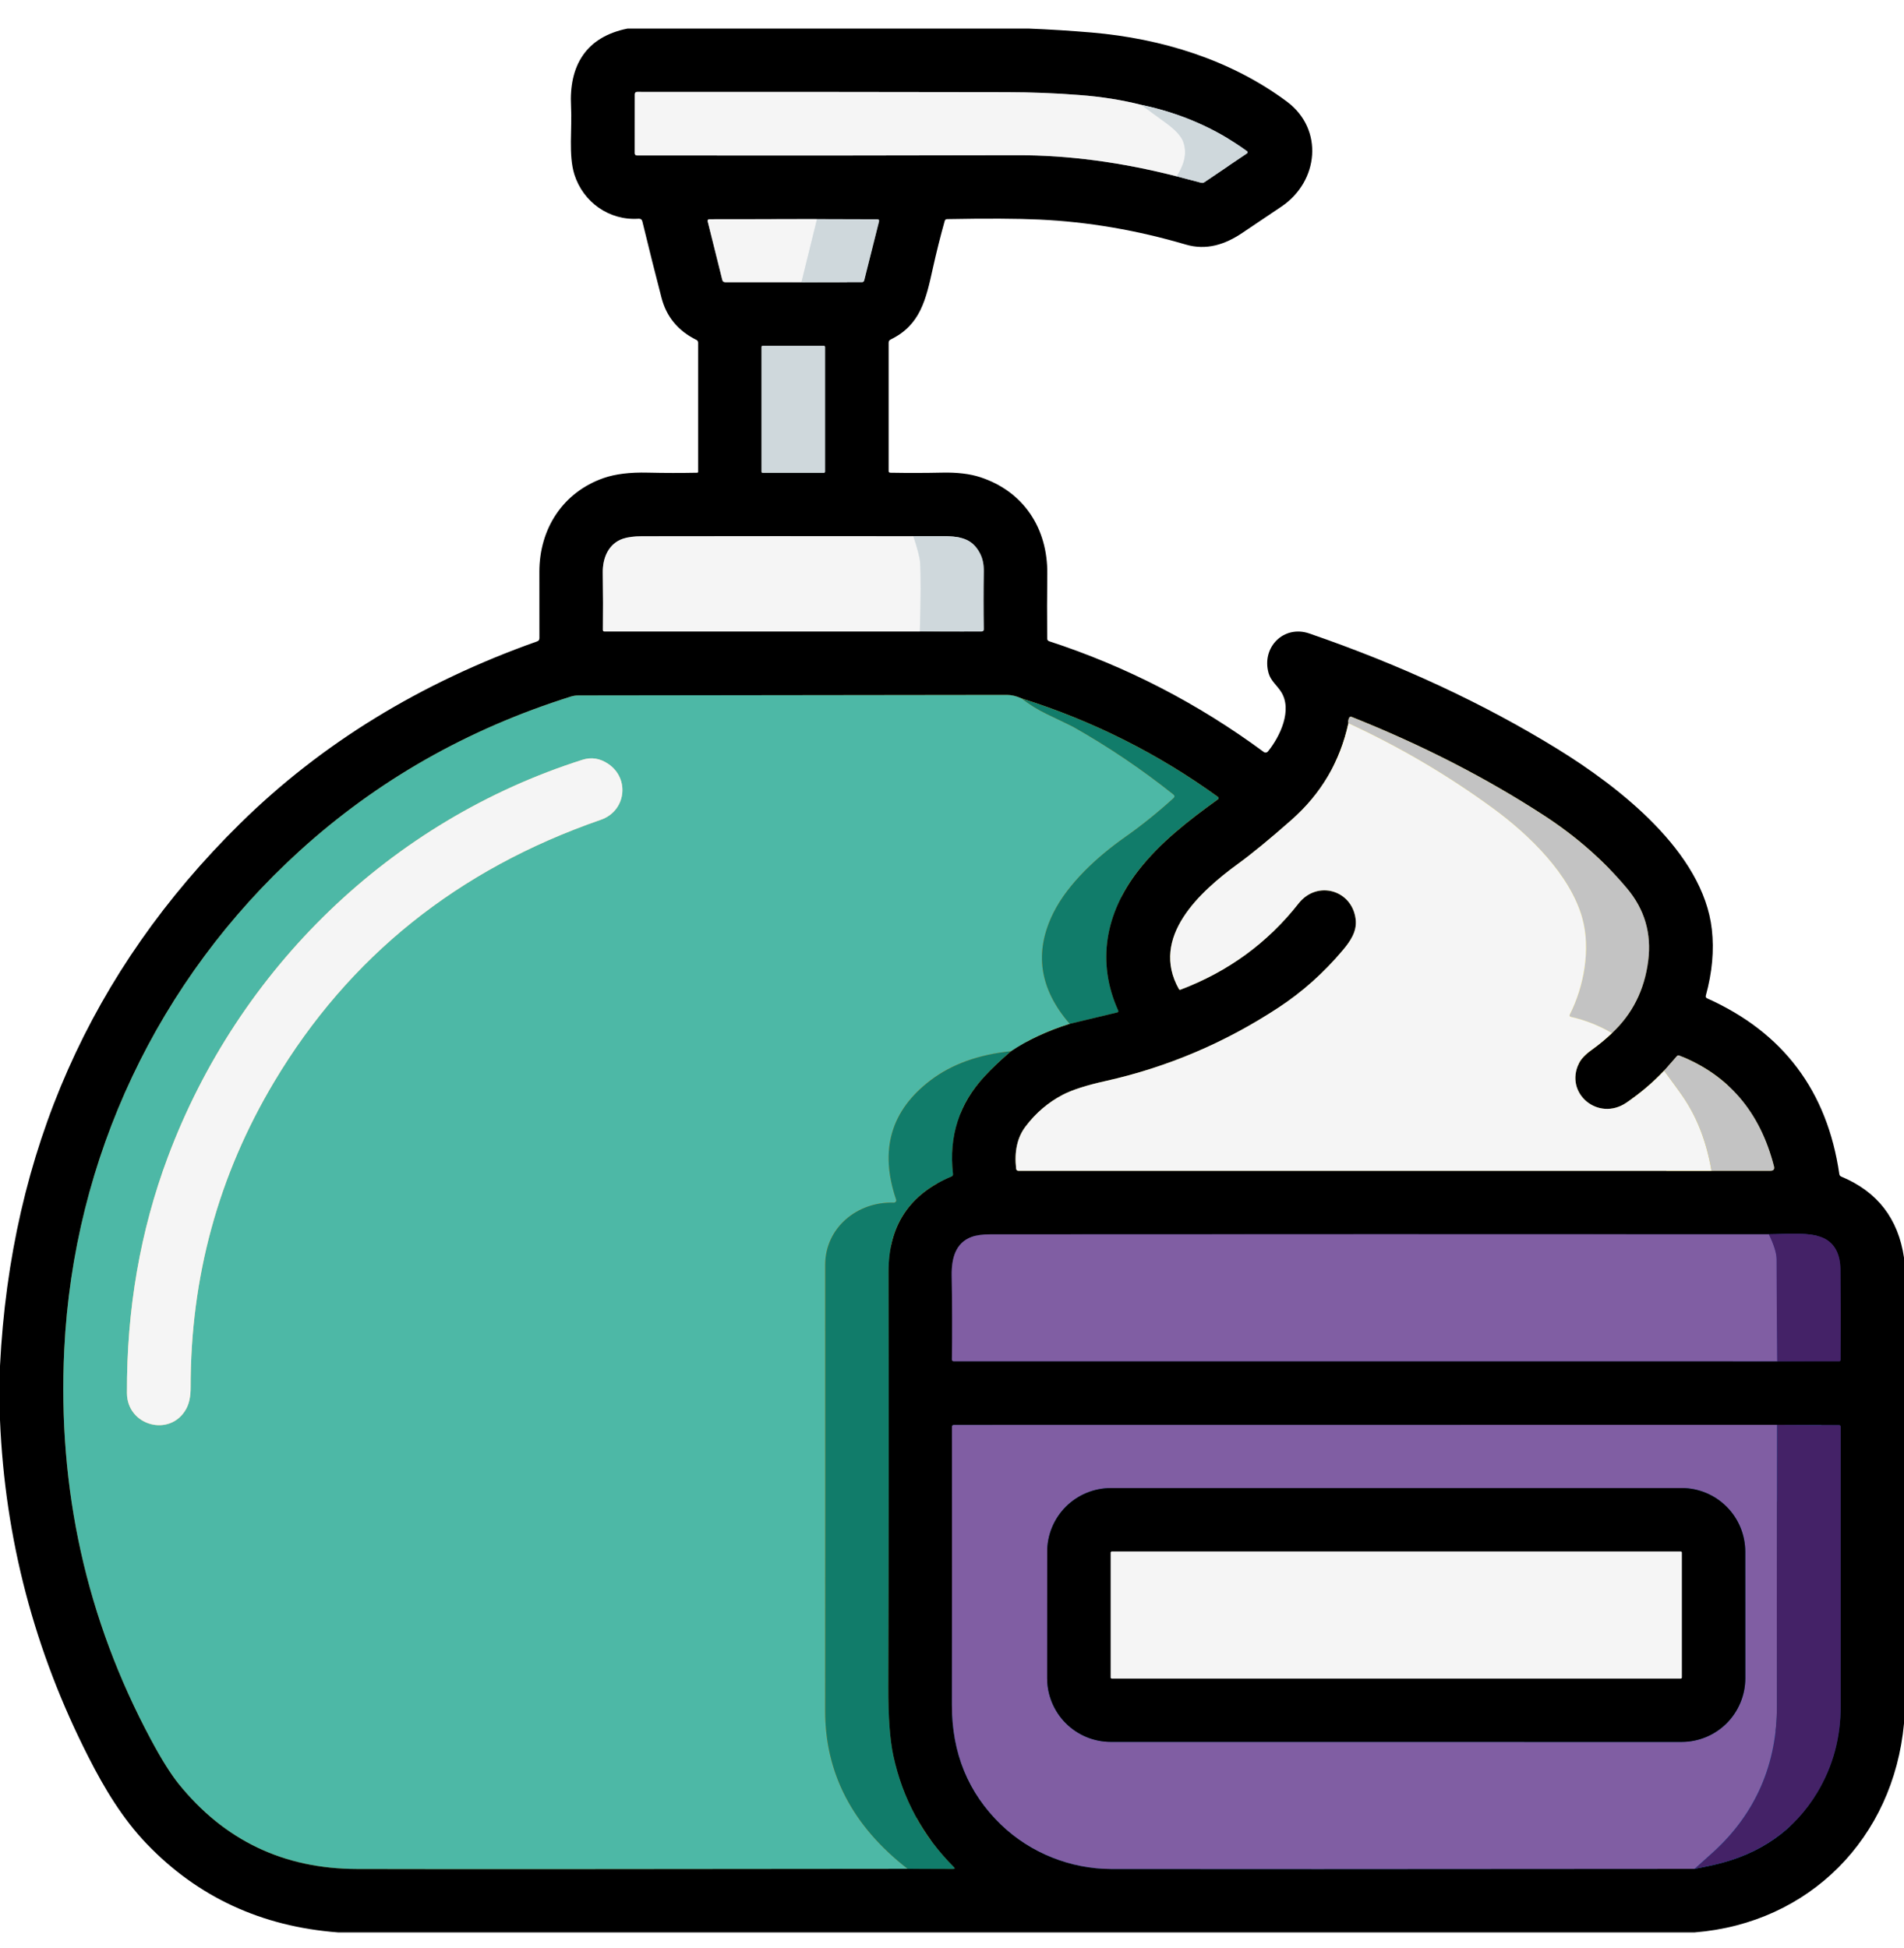 <svg width="43" height="44" viewBox="0 0 43 44" fill="none" xmlns="http://www.w3.org/2000/svg">
<g clip-path="url(#clip0_370_7825)">
<path d="M26.572 3.982L27.129 4.128C27.154 4.134 27.177 4.13 27.198 4.116L28.164 3.464C28.168 3.461 28.171 3.458 28.174 3.453C28.176 3.449 28.177 3.444 28.177 3.44C28.177 3.435 28.176 3.43 28.174 3.426C28.172 3.422 28.169 3.418 28.165 3.415C27.463 2.905 26.666 2.556 25.774 2.368" stroke="#686C6E" stroke-width="2"/>
<path d="M25.774 2.368C25.342 2.258 24.88 2.185 24.386 2.147C23.838 2.104 23.289 2.083 22.739 2.082C19.957 2.077 17.174 2.075 14.391 2.076C14.354 2.076 14.336 2.095 14.336 2.131L14.335 3.458C14.335 3.493 14.353 3.51 14.387 3.511C17.25 3.515 20.11 3.513 22.97 3.506C24.116 3.503 25.317 3.662 26.572 3.982" stroke="#7B7B7B" stroke-width="2"/>
<path d="M25.774 2.368C25.958 2.505 26.136 2.636 26.308 2.76C26.532 2.921 26.669 3.065 26.718 3.193C26.81 3.431 26.762 3.695 26.572 3.982" stroke="#E2E7E9" stroke-width="2"/>
<path d="M18.1 6.374L19.466 6.373C19.494 6.373 19.511 6.359 19.518 6.332L19.852 5.002C19.859 4.97 19.846 4.953 19.813 4.953L18.451 4.949" stroke="#686C6E" stroke-width="2"/>
<path d="M18.451 4.949L16.027 4.952C15.989 4.952 15.975 4.97 15.984 5.006L16.312 6.32C16.32 6.356 16.343 6.374 16.38 6.374L18.1 6.374" stroke="#7B7B7B" stroke-width="2"/>
<path d="M18.451 4.949L18.1 6.374" stroke="#E2E7E9" stroke-width="2"/>
<path d="M18.633 7.837C18.633 7.83 18.631 7.823 18.625 7.818C18.62 7.812 18.613 7.81 18.606 7.81H17.225C17.218 7.81 17.211 7.812 17.205 7.818C17.2 7.823 17.197 7.83 17.197 7.837V10.652C17.197 10.66 17.2 10.667 17.205 10.672C17.211 10.677 17.218 10.68 17.225 10.68H18.606C18.613 10.68 18.62 10.677 18.625 10.672C18.631 10.667 18.633 10.66 18.633 10.652V7.837Z" stroke="#686C6E" stroke-width="2"/>
<path d="M20.774 14.261L22.167 14.262C22.202 14.262 22.219 14.245 22.218 14.209C22.211 13.775 22.211 13.343 22.218 12.912C22.221 12.749 22.192 12.611 22.131 12.495C21.944 12.14 21.66 12.111 21.245 12.109C21.042 12.108 20.836 12.108 20.627 12.111" stroke="#686C6E" stroke-width="2"/>
<path d="M20.627 12.111C18.591 12.108 16.548 12.109 14.498 12.112C14.32 12.113 14.177 12.131 14.071 12.167C13.742 12.278 13.607 12.601 13.613 12.939C13.62 13.41 13.621 13.841 13.616 14.23C13.615 14.234 13.616 14.239 13.618 14.242C13.619 14.246 13.621 14.25 13.624 14.253C13.627 14.256 13.631 14.258 13.634 14.26C13.638 14.261 13.642 14.262 13.647 14.262H20.774" stroke="#7B7B7B" stroke-width="2"/>
<path d="M20.627 12.111C20.721 12.396 20.771 12.591 20.779 12.697C20.798 12.982 20.796 13.504 20.774 14.262" stroke="#E2E7E9" stroke-width="2"/>
<path d="M20.498 42.21L21.526 42.212C21.565 42.212 21.571 42.199 21.543 42.171C20.842 41.469 20.386 40.63 20.175 39.653C20.098 39.297 20.06 38.78 20.063 38.102C20.072 34.943 20.073 31.818 20.067 28.727C20.065 27.687 20.538 26.969 21.488 26.573C21.514 26.562 21.526 26.543 21.522 26.515C21.425 25.661 21.663 24.926 22.237 24.308C22.394 24.139 22.592 23.95 22.832 23.743" stroke="#7B3E00" stroke-width="2"/>
<path d="M22.831 23.743C23.208 23.491 23.65 23.284 24.158 23.124" stroke="#804C01" stroke-width="2"/>
<path d="M24.158 23.124L25.236 22.866C25.24 22.865 25.243 22.863 25.247 22.86C25.25 22.858 25.252 22.855 25.254 22.851C25.256 22.847 25.257 22.843 25.257 22.839C25.257 22.835 25.256 22.831 25.254 22.827C24.76 21.73 24.966 20.623 25.7 19.673C26.197 19.029 26.847 18.53 27.507 18.053C27.511 18.05 27.514 18.046 27.517 18.041C27.519 18.036 27.52 18.031 27.52 18.026C27.52 18.021 27.519 18.016 27.517 18.011C27.514 18.007 27.511 18.003 27.507 18C26.156 17.022 24.676 16.279 23.068 15.773" stroke="#7B3E00" stroke-width="2"/>
<path d="M23.068 15.773C22.953 15.721 22.843 15.695 22.739 15.695C19.513 15.698 16.286 15.702 13.06 15.707C13.002 15.707 12.946 15.716 12.89 15.733C10.557 16.467 8.517 17.628 6.768 19.217C3.563 22.127 1.66 26.154 1.451 30.483C1.299 33.639 1.952 36.575 3.409 39.292C3.647 39.736 3.855 40.067 4.03 40.285C5.062 41.567 6.406 42.21 8.063 42.213C10.046 42.218 14.191 42.217 20.498 42.209" stroke="#804C01" stroke-width="2"/>
<path d="M23.068 15.773C23.243 15.91 23.433 16.028 23.637 16.127C24.018 16.309 24.218 16.406 24.238 16.418C25.031 16.866 25.785 17.375 26.499 17.944C26.532 17.971 26.533 17.999 26.501 18.028C26.142 18.354 25.777 18.647 25.406 18.908C24.784 19.346 24.121 19.954 23.791 20.615C23.349 21.5 23.472 22.336 24.158 23.124" stroke="#FA8A01" stroke-width="2"/>
<path d="M22.831 23.743C22.101 23.818 21.497 24.035 21.021 24.395C20.118 25.078 19.857 25.978 20.238 27.094C20.241 27.102 20.241 27.111 20.24 27.119C20.239 27.127 20.236 27.135 20.23 27.142C20.226 27.149 20.219 27.154 20.211 27.158C20.204 27.162 20.195 27.163 20.187 27.163C19.355 27.134 18.635 27.736 18.636 28.57C18.638 31.925 18.638 35.281 18.635 38.638C18.634 40.055 19.255 41.245 20.498 42.21" stroke="#FA8A01" stroke-width="2"/>
<path d="M30.452 16.336C30.264 17.2 29.836 17.927 29.168 18.517C28.681 18.947 28.276 19.28 27.951 19.516C27.105 20.134 25.961 21.168 26.625 22.341C26.628 22.347 26.634 22.351 26.64 22.354C26.646 22.356 26.654 22.356 26.66 22.353C27.738 21.945 28.627 21.296 29.326 20.407C29.749 19.868 30.542 20.104 30.617 20.768C30.648 21.042 30.492 21.263 30.325 21.462C29.895 21.973 29.411 22.405 28.874 22.757C27.666 23.551 26.364 24.104 24.968 24.416C24.539 24.511 24.218 24.614 24.004 24.725C23.672 24.898 23.39 25.138 23.159 25.446C22.974 25.691 22.904 26.008 22.948 26.396C22.952 26.428 22.97 26.444 23.002 26.444L38.652 26.445" stroke="#80761D" stroke-width="2"/>
<path d="M38.652 26.445L39.983 26.444C40.054 26.444 40.081 26.409 40.063 26.34C39.749 25.113 39.037 24.281 37.928 23.842C37.905 23.832 37.885 23.837 37.868 23.856L37.582 24.183" stroke="#7F6C1A" stroke-width="2"/>
<path d="M37.582 24.183C37.327 24.453 37.043 24.694 36.732 24.905C36.094 25.339 35.323 24.694 35.66 24.014C35.709 23.914 35.807 23.812 35.954 23.708C36.108 23.598 36.258 23.473 36.404 23.335" stroke="#80761D" stroke-width="2"/>
<path d="M36.404 23.334C36.866 22.904 37.139 22.36 37.223 21.701C37.302 21.083 37.142 20.537 36.744 20.064C36.221 19.441 35.6 18.895 34.882 18.427C33.566 17.57 32.114 16.825 30.526 16.193C30.497 16.182 30.477 16.191 30.465 16.219C30.446 16.267 30.441 16.306 30.452 16.336" stroke="#7F6C1A" stroke-width="2"/>
<path d="M36.404 23.334C36.111 23.163 35.804 23.041 35.482 22.969C35.448 22.961 35.439 22.942 35.454 22.911C35.774 22.278 35.929 21.43 35.734 20.734C35.459 19.753 34.539 18.857 33.72 18.258C32.701 17.512 31.612 16.871 30.452 16.336" stroke="#FEE237" stroke-width="2"/>
<path d="M37.582 24.183C37.822 24.508 37.974 24.719 38.038 24.817C38.341 25.275 38.546 25.817 38.652 26.445" stroke="#FEE237" stroke-width="2"/>
<path d="M40.138 30.746H41.536C41.544 30.746 41.552 30.743 41.558 30.738C41.564 30.732 41.567 30.724 41.567 30.716C41.573 30.023 41.572 29.342 41.565 28.674C41.561 28.328 41.44 28.094 41.203 27.972C40.899 27.817 40.334 27.876 39.948 27.878" stroke="#141B4A" stroke-width="2"/>
<path d="M39.948 27.878C34.092 27.875 28.233 27.875 22.37 27.879C22.19 27.879 22.047 27.899 21.94 27.938C21.578 28.073 21.488 28.423 21.493 28.805C21.504 29.455 21.506 30.089 21.498 30.708C21.497 30.713 21.498 30.718 21.5 30.722C21.502 30.727 21.505 30.731 21.508 30.734C21.511 30.738 21.515 30.74 21.52 30.742C21.524 30.744 21.529 30.745 21.534 30.745L40.138 30.746" stroke="#20295B" stroke-width="2"/>
<path d="M39.948 27.878C40.064 28.117 40.122 28.305 40.123 28.443C40.124 29.209 40.129 29.976 40.138 30.746" stroke="#3443A4" stroke-width="2"/>
<path d="M38.27 42.21C38.427 42.18 38.575 42.15 38.714 42.118C39.754 41.88 40.529 41.336 41.04 40.488C41.404 39.881 41.57 39.234 41.57 38.537C41.57 36.461 41.57 34.358 41.57 32.23C41.57 32.202 41.556 32.187 41.527 32.187L40.132 32.181" stroke="#023C5E" stroke-width="2"/>
<path d="M40.132 32.181L21.547 32.183C21.515 32.183 21.499 32.199 21.499 32.231C21.501 34.352 21.5 36.446 21.498 38.511C21.497 39.596 21.866 40.495 22.605 41.21C23.27 41.852 24.179 42.211 25.09 42.213C26.953 42.217 31.346 42.216 38.27 42.21" stroke="#01557A" stroke-width="2"/>
<path d="M40.132 32.181C40.127 35.462 40.126 37.575 40.13 38.522C40.135 39.83 39.654 40.95 38.704 41.819C38.566 41.945 38.421 42.075 38.27 42.21" stroke="#0390D8" stroke-width="2"/>
<path d="M3.791 26.133C3.167 27.8 2.859 29.577 2.867 31.464C2.87 32.206 3.847 32.468 4.204 31.823C4.272 31.701 4.306 31.54 4.305 31.338C4.302 28.846 4.931 26.544 6.193 24.432C7.881 21.606 10.34 19.634 13.57 18.515C14.138 18.319 14.228 17.585 13.738 17.254C13.551 17.127 13.357 17.096 13.155 17.16C8.824 18.537 5.387 21.873 3.791 26.133Z" stroke="#FAC77B" stroke-width="2"/>
<path d="M25.087 33.61C24.706 33.61 24.34 33.762 24.071 34.031C23.801 34.301 23.65 34.666 23.65 35.047L23.649 37.905C23.649 38.286 23.801 38.652 24.07 38.921C24.34 39.191 24.705 39.342 25.086 39.342L37.979 39.343C38.167 39.343 38.354 39.306 38.529 39.233C38.703 39.161 38.861 39.055 38.995 38.922C39.128 38.788 39.234 38.63 39.306 38.455C39.379 38.281 39.416 38.094 39.416 37.905L39.415 35.045C39.414 34.664 39.263 34.299 38.993 34.03C38.724 33.761 38.359 33.609 37.978 33.609L25.087 33.61Z" stroke="#01557A" stroke-width="2"/>
<path d="M37.982 35.066C37.982 35.06 37.98 35.054 37.975 35.05C37.971 35.045 37.965 35.043 37.959 35.043H25.108C25.102 35.043 25.096 35.045 25.092 35.05C25.088 35.054 25.085 35.06 25.085 35.066V37.889C25.085 37.895 25.088 37.901 25.092 37.905C25.096 37.91 25.102 37.912 25.108 37.912H37.959C37.965 37.912 37.971 37.91 37.975 37.905C37.98 37.901 37.982 37.895 37.982 37.889V35.066Z" stroke="#7B7B7B" stroke-width="2"/>
<path d="M14.175 0.645H23.223C23.699 0.664 24.174 0.694 24.649 0.734C26.236 0.87 27.796 1.351 29.065 2.296C29.901 2.92 29.784 4.097 28.94 4.666C28.674 4.845 28.378 5.044 28.054 5.262C27.667 5.523 27.245 5.661 26.778 5.523C25.673 5.198 24.571 5.01 23.473 4.959C22.98 4.936 22.285 4.932 21.389 4.949C21.361 4.949 21.343 4.963 21.335 4.991C21.238 5.336 21.149 5.693 21.067 6.062C20.912 6.761 20.79 7.339 20.115 7.668C20.084 7.683 20.069 7.708 20.069 7.743V10.635C20.069 10.663 20.082 10.677 20.109 10.677C20.51 10.684 20.898 10.683 21.272 10.675C21.614 10.667 21.902 10.701 22.135 10.777C23.119 11.098 23.664 11.934 23.652 12.966C23.646 13.436 23.645 13.922 23.65 14.425C23.65 14.438 23.654 14.451 23.662 14.461C23.67 14.472 23.681 14.48 23.693 14.483C25.432 15.05 27.049 15.883 28.542 16.985C28.556 16.995 28.574 17 28.591 16.997C28.608 16.995 28.624 16.986 28.635 16.973C28.907 16.639 29.197 16.034 28.93 15.622C28.838 15.479 28.7 15.377 28.651 15.207C28.483 14.618 28.994 14.109 29.57 14.308C31.642 15.021 33.51 15.891 35.174 16.916C36.572 17.778 38.465 19.246 38.66 20.991C38.714 21.465 38.668 21.963 38.525 22.485C38.516 22.515 38.526 22.536 38.554 22.549C40.271 23.318 41.266 24.64 41.539 26.517C41.543 26.545 41.558 26.564 41.584 26.575C42.399 26.914 42.871 27.525 43 28.406V38.927C42.761 41.515 40.863 43.438 38.274 43.645H7.633C5.907 43.514 4.467 42.847 3.315 41.647C2.774 41.083 2.363 40.404 2.001 39.691C0.778 37.294 0.111 34.755 0 32.072V30.852C0.241 26.007 2.049 21.924 5.422 18.601C7.258 16.793 9.494 15.421 12.13 14.487C12.165 14.475 12.182 14.45 12.182 14.413C12.181 13.935 12.181 13.436 12.181 12.915C12.181 11.94 12.714 11.117 13.636 10.796C13.896 10.706 14.227 10.665 14.629 10.675C15.013 10.684 15.386 10.684 15.748 10.677C15.753 10.677 15.758 10.674 15.762 10.671C15.765 10.667 15.767 10.662 15.767 10.657V7.739C15.767 7.726 15.764 7.714 15.757 7.703C15.751 7.692 15.741 7.684 15.73 7.678C15.314 7.474 15.049 7.154 14.938 6.719C14.798 6.181 14.654 5.608 14.507 5.001C14.496 4.958 14.469 4.938 14.424 4.94C13.756 4.987 13.169 4.562 12.973 3.944C12.834 3.507 12.923 2.906 12.896 2.399C12.848 1.494 13.225 0.833 14.175 0.645ZM26.572 3.982L27.13 4.127C27.154 4.134 27.177 4.13 27.198 4.116L28.164 3.464C28.168 3.461 28.171 3.457 28.174 3.453C28.176 3.449 28.177 3.444 28.177 3.439C28.177 3.435 28.176 3.43 28.174 3.426C28.172 3.421 28.169 3.418 28.165 3.415C27.463 2.905 26.666 2.555 25.774 2.368C25.342 2.258 24.88 2.185 24.386 2.147C23.838 2.104 23.289 2.083 22.739 2.082C19.957 2.077 17.174 2.075 14.391 2.076C14.354 2.076 14.336 2.095 14.336 2.131L14.335 3.458C14.335 3.493 14.353 3.51 14.387 3.511C17.25 3.515 20.11 3.513 22.97 3.506C24.116 3.503 25.317 3.662 26.572 3.982ZM18.099 6.375L19.466 6.373C19.494 6.373 19.511 6.359 19.518 6.332L19.851 5.002C19.859 4.97 19.846 4.954 19.813 4.954L18.451 4.95L16.027 4.952C15.989 4.952 15.975 4.97 15.984 5.007L16.311 6.32C16.32 6.356 16.343 6.374 16.38 6.374L18.099 6.375ZM18.634 7.837C18.634 7.83 18.631 7.823 18.625 7.817C18.62 7.812 18.613 7.809 18.606 7.809H17.225C17.218 7.809 17.211 7.812 17.206 7.817C17.2 7.823 17.198 7.83 17.198 7.837V10.652C17.198 10.659 17.2 10.666 17.206 10.672C17.211 10.677 17.218 10.68 17.225 10.68H18.606C18.613 10.68 18.62 10.677 18.625 10.672C18.631 10.666 18.634 10.659 18.634 10.652V7.837ZM20.774 14.262L22.167 14.263C22.201 14.263 22.219 14.245 22.218 14.21C22.211 13.776 22.211 13.343 22.218 12.912C22.221 12.75 22.192 12.611 22.131 12.496C21.943 12.14 21.66 12.112 21.245 12.109C21.042 12.108 20.836 12.109 20.627 12.111C18.591 12.108 16.548 12.108 14.498 12.112C14.32 12.112 14.177 12.13 14.071 12.166C13.742 12.278 13.607 12.601 13.613 12.939C13.62 13.41 13.621 13.84 13.616 14.23C13.615 14.234 13.616 14.238 13.618 14.242C13.619 14.246 13.621 14.249 13.624 14.252C13.627 14.255 13.631 14.258 13.634 14.259C13.638 14.261 13.643 14.262 13.647 14.262H20.774ZM20.498 42.209L21.525 42.212C21.564 42.212 21.57 42.198 21.543 42.171C20.842 41.468 20.386 40.629 20.175 39.653C20.098 39.297 20.06 38.78 20.062 38.102C20.072 34.943 20.073 31.818 20.066 28.726C20.064 27.687 20.538 26.969 21.487 26.573C21.514 26.562 21.525 26.542 21.522 26.514C21.424 25.661 21.663 24.925 22.236 24.308C22.393 24.138 22.591 23.95 22.831 23.743C23.208 23.49 23.65 23.284 24.158 23.124L25.236 22.866C25.24 22.865 25.243 22.863 25.247 22.86C25.25 22.858 25.252 22.855 25.254 22.851C25.256 22.847 25.257 22.843 25.257 22.839C25.257 22.835 25.256 22.831 25.254 22.827C24.759 21.73 24.966 20.624 25.7 19.673C26.196 19.03 26.846 18.53 27.507 18.053C27.511 18.05 27.514 18.046 27.517 18.041C27.519 18.037 27.52 18.032 27.52 18.026C27.52 18.021 27.519 18.016 27.517 18.012C27.514 18.007 27.511 18.003 27.507 18C26.155 17.022 24.676 16.279 23.068 15.773C22.953 15.721 22.843 15.695 22.739 15.695C19.513 15.698 16.286 15.702 13.06 15.707C13.002 15.707 12.946 15.716 12.89 15.733C10.557 16.467 8.517 17.628 6.767 19.217C3.563 22.127 1.66 26.154 1.451 30.483C1.299 33.639 1.952 36.575 3.409 39.292C3.647 39.736 3.855 40.067 4.03 40.285C5.062 41.567 6.406 42.21 8.062 42.213C10.046 42.218 14.191 42.217 20.498 42.209ZM30.452 16.336C30.264 17.201 29.836 17.928 29.168 18.517C28.681 18.947 28.276 19.28 27.951 19.517C27.105 20.134 25.961 21.169 26.625 22.341C26.628 22.347 26.634 22.351 26.64 22.354C26.646 22.356 26.654 22.356 26.66 22.354C27.738 21.945 28.627 21.296 29.326 20.408C29.749 19.869 30.542 20.104 30.617 20.768C30.648 21.043 30.492 21.264 30.325 21.462C29.895 21.973 29.411 22.405 28.874 22.758C27.666 23.552 26.364 24.104 24.968 24.416C24.539 24.512 24.218 24.614 24.004 24.725C23.672 24.898 23.39 25.138 23.159 25.446C22.974 25.691 22.904 26.008 22.948 26.397C22.952 26.428 22.97 26.444 23.002 26.444L38.652 26.445L39.983 26.444C40.054 26.444 40.081 26.409 40.063 26.34C39.749 25.114 39.037 24.281 37.928 23.842C37.905 23.832 37.885 23.837 37.868 23.856L37.582 24.183C37.326 24.453 37.043 24.694 36.731 24.905C36.094 25.338 35.323 24.694 35.66 24.013C35.709 23.913 35.807 23.812 35.954 23.707C36.108 23.597 36.258 23.473 36.404 23.335C36.866 22.905 37.139 22.36 37.223 21.701C37.302 21.083 37.142 20.537 36.744 20.064C36.221 19.441 35.6 18.895 34.882 18.427C33.566 17.57 32.114 16.826 30.526 16.193C30.497 16.182 30.477 16.191 30.465 16.219C30.446 16.268 30.441 16.306 30.452 16.336ZM40.138 30.746H41.536C41.544 30.746 41.552 30.743 41.558 30.737C41.564 30.732 41.567 30.724 41.567 30.716C41.573 30.023 41.572 29.342 41.565 28.674C41.561 28.328 41.44 28.094 41.203 27.972C40.899 27.817 40.334 27.876 39.948 27.878C34.092 27.875 28.233 27.876 22.37 27.879C22.19 27.879 22.047 27.899 21.94 27.939C21.578 28.073 21.487 28.423 21.493 28.805C21.504 29.455 21.505 30.089 21.497 30.708C21.497 30.713 21.498 30.718 21.5 30.723C21.502 30.727 21.504 30.731 21.508 30.735C21.511 30.738 21.515 30.741 21.52 30.742C21.524 30.744 21.529 30.745 21.534 30.745L40.138 30.746ZM38.27 42.21C38.427 42.18 38.575 42.15 38.714 42.118C39.754 41.88 40.529 41.336 41.04 40.488C41.404 39.881 41.57 39.234 41.57 38.537C41.57 36.461 41.57 34.358 41.57 32.23C41.57 32.202 41.556 32.187 41.527 32.187L40.132 32.181L21.547 32.183C21.515 32.183 21.499 32.199 21.499 32.231C21.501 34.352 21.501 36.446 21.498 38.511C21.497 39.596 21.866 40.495 22.605 41.21C23.27 41.852 24.179 42.211 25.09 42.213C26.953 42.217 31.346 42.216 38.27 42.21Z" fill="black"/>
<path d="M25.774 2.368C25.957 2.505 26.136 2.636 26.308 2.759C26.532 2.921 26.669 3.065 26.718 3.193C26.81 3.431 26.762 3.694 26.572 3.982C25.316 3.662 24.116 3.503 22.97 3.506C20.11 3.513 17.25 3.515 14.387 3.511C14.353 3.51 14.335 3.493 14.335 3.458L14.336 2.131C14.336 2.095 14.354 2.076 14.391 2.076C17.174 2.075 19.957 2.077 22.739 2.082C23.288 2.083 23.837 2.104 24.386 2.147C24.879 2.185 25.342 2.258 25.774 2.368Z" fill="#F5F5F5"/>
<path d="M25.774 2.368C26.666 2.556 27.463 2.905 28.165 3.415C28.169 3.418 28.172 3.422 28.174 3.426C28.176 3.43 28.177 3.435 28.177 3.44C28.177 3.444 28.176 3.449 28.174 3.453C28.171 3.458 28.168 3.461 28.164 3.464L27.198 4.116C27.177 4.13 27.154 4.134 27.129 4.128L26.572 3.982C26.762 3.695 26.81 3.431 26.718 3.193C26.669 3.065 26.532 2.921 26.308 2.76C26.136 2.636 25.958 2.505 25.774 2.368Z" fill="#CFD8DC"/>
<path d="M18.451 4.949L18.1 6.374L16.38 6.374C16.343 6.374 16.32 6.356 16.312 6.32L15.984 5.006C15.975 4.97 15.989 4.952 16.027 4.952L18.451 4.949Z" fill="#F5F5F5"/>
<path d="M18.451 4.949L19.813 4.953C19.846 4.953 19.859 4.97 19.852 5.002L19.518 6.332C19.511 6.359 19.494 6.373 19.466 6.373L18.1 6.374L18.451 4.949Z" fill="#CFD8DC"/>
<path d="M18.606 7.81H17.225C17.21 7.81 17.197 7.822 17.197 7.837V10.652C17.197 10.668 17.21 10.68 17.225 10.68H18.606C18.621 10.68 18.633 10.668 18.633 10.652V7.837C18.633 7.822 18.621 7.81 18.606 7.81Z" fill="#CFD8DC"/>
<path d="M20.627 12.111C20.721 12.396 20.771 12.591 20.779 12.697C20.798 12.982 20.796 13.504 20.774 14.262H13.647C13.642 14.262 13.638 14.261 13.634 14.26C13.631 14.258 13.627 14.256 13.624 14.253C13.621 14.25 13.619 14.246 13.618 14.242C13.616 14.239 13.615 14.234 13.616 14.23C13.621 13.841 13.62 13.41 13.613 12.939C13.607 12.601 13.742 12.278 14.071 12.167C14.177 12.131 14.32 12.113 14.498 12.112C16.548 12.109 18.591 12.108 20.627 12.111Z" fill="#F5F5F5"/>
<path d="M20.627 12.111C20.836 12.108 21.042 12.108 21.245 12.109C21.66 12.111 21.944 12.14 22.131 12.495C22.192 12.611 22.221 12.749 22.218 12.912C22.211 13.343 22.211 13.775 22.218 14.209C22.219 14.245 22.202 14.262 22.167 14.262L20.774 14.261C20.796 13.503 20.798 12.982 20.779 12.696C20.771 12.591 20.721 12.396 20.627 12.111Z" fill="#CFD8DC"/>
<path d="M23.068 15.773C23.243 15.91 23.433 16.029 23.637 16.127C24.018 16.309 24.218 16.406 24.238 16.418C25.031 16.866 25.785 17.375 26.499 17.944C26.532 17.971 26.533 17.999 26.501 18.028C26.142 18.354 25.777 18.647 25.406 18.908C24.784 19.346 24.121 19.954 23.791 20.615C23.349 21.5 23.472 22.337 24.158 23.124C23.65 23.284 23.208 23.49 22.831 23.743C22.101 23.817 21.497 24.034 21.02 24.394C20.117 25.078 19.857 25.978 20.238 27.094C20.241 27.102 20.241 27.11 20.24 27.119C20.239 27.127 20.235 27.135 20.23 27.142C20.225 27.148 20.219 27.154 20.211 27.157C20.203 27.161 20.195 27.163 20.186 27.163C19.354 27.134 18.634 27.735 18.635 28.569C18.638 31.925 18.637 35.281 18.634 38.637C18.633 40.054 19.255 41.245 20.498 42.209C14.191 42.217 10.046 42.218 8.063 42.213C6.406 42.21 5.062 41.567 4.03 40.285C3.855 40.067 3.647 39.736 3.409 39.292C1.952 36.575 1.299 33.639 1.451 30.483C1.66 26.154 3.563 22.127 6.768 19.217C8.517 17.628 10.557 16.467 12.89 15.733C12.946 15.716 13.002 15.707 13.06 15.707C16.286 15.702 19.513 15.698 22.739 15.695C22.843 15.695 22.953 15.721 23.068 15.773ZM3.791 26.133C3.167 27.8 2.859 29.577 2.867 31.464C2.87 32.207 3.847 32.469 4.204 31.824C4.272 31.702 4.306 31.54 4.305 31.338C4.302 28.847 4.931 26.545 6.193 24.432C7.881 21.606 10.34 19.634 13.57 18.515C14.138 18.319 14.228 17.586 13.737 17.254C13.551 17.128 13.357 17.096 13.155 17.161C8.823 18.537 5.387 21.873 3.791 26.133Z" fill="#4DB8A6"/>
<path d="M23.068 15.773C24.676 16.279 26.155 17.022 27.506 18C27.511 18.003 27.514 18.007 27.516 18.011C27.519 18.016 27.52 18.021 27.52 18.026C27.52 18.031 27.519 18.036 27.516 18.041C27.514 18.046 27.511 18.05 27.506 18.053C26.846 18.53 26.196 19.029 25.7 19.673C24.966 20.623 24.759 21.73 25.254 22.827C25.256 22.831 25.257 22.835 25.257 22.839C25.257 22.843 25.256 22.847 25.254 22.851C25.252 22.855 25.25 22.858 25.246 22.86C25.243 22.863 25.239 22.865 25.235 22.866L24.158 23.124C23.472 22.336 23.349 21.5 23.791 20.615C24.121 19.954 24.784 19.346 25.406 18.908C25.777 18.647 26.142 18.354 26.501 18.028C26.533 17.999 26.532 17.971 26.499 17.944C25.785 17.375 25.031 16.866 24.238 16.418C24.218 16.406 24.017 16.309 23.637 16.127C23.432 16.028 23.243 15.91 23.068 15.773Z" fill="#117C6A"/>
<path d="M36.404 23.334C36.111 23.163 35.804 23.041 35.482 22.969C35.448 22.961 35.438 22.942 35.454 22.911C35.774 22.278 35.928 21.43 35.734 20.734C35.459 19.753 34.539 18.857 33.72 18.258C32.701 17.512 31.611 16.871 30.452 16.336C30.441 16.306 30.446 16.267 30.465 16.219C30.477 16.191 30.497 16.182 30.526 16.193C32.114 16.825 33.566 17.57 34.882 18.427C35.6 18.895 36.221 19.441 36.744 20.064C37.142 20.537 37.302 21.083 37.223 21.701C37.139 22.36 36.866 22.904 36.404 23.334Z" fill="#C3C3C3"/>
<path d="M30.452 16.336C31.611 16.871 32.701 17.512 33.72 18.258C34.539 18.857 35.459 19.753 35.734 20.734C35.928 21.43 35.774 22.278 35.454 22.911C35.438 22.942 35.447 22.961 35.482 22.969C35.804 23.041 36.111 23.163 36.404 23.334C36.258 23.473 36.108 23.597 35.954 23.707C35.807 23.811 35.709 23.913 35.66 24.013C35.323 24.693 36.094 25.338 36.731 24.905C37.043 24.693 37.326 24.453 37.582 24.183C37.822 24.508 37.974 24.719 38.038 24.817C38.341 25.275 38.546 25.817 38.652 26.445L23.002 26.444C22.97 26.444 22.952 26.428 22.948 26.396C22.904 26.008 22.974 25.691 23.159 25.446C23.39 25.138 23.672 24.898 24.004 24.725C24.218 24.614 24.539 24.511 24.968 24.416C26.364 24.104 27.666 23.551 28.874 22.757C29.411 22.405 29.895 21.973 30.325 21.462C30.492 21.263 30.648 21.042 30.617 20.768C30.542 20.104 29.749 19.868 29.326 20.407C28.627 21.296 27.738 21.945 26.66 22.353C26.654 22.356 26.646 22.356 26.64 22.354C26.634 22.351 26.628 22.347 26.625 22.341C25.961 21.168 27.105 20.134 27.951 19.516C28.276 19.28 28.681 18.947 29.168 18.517C29.836 17.927 30.264 17.2 30.452 16.336Z" fill="#F5F5F5"/>
<path d="M3.791 26.133C5.387 21.873 8.824 18.537 13.155 17.16C13.357 17.096 13.551 17.127 13.738 17.254C14.228 17.585 14.138 18.319 13.57 18.515C10.34 19.634 7.881 21.606 6.193 24.432C4.931 26.544 4.302 28.846 4.305 31.338C4.306 31.54 4.272 31.701 4.204 31.823C3.847 32.468 2.87 32.206 2.867 31.464C2.859 29.577 3.167 27.8 3.791 26.133Z" fill="#F5F5F5"/>
<path d="M22.831 23.743C22.592 23.95 22.394 24.139 22.237 24.308C21.663 24.926 21.425 25.661 21.522 26.515C21.526 26.543 21.514 26.562 21.488 26.573C20.538 26.969 20.064 27.687 20.067 28.727C20.073 31.818 20.072 34.943 20.062 38.102C20.06 38.78 20.098 39.297 20.175 39.653C20.386 40.63 20.842 41.469 21.543 42.171C21.571 42.199 21.565 42.212 21.526 42.212L20.498 42.21C19.255 41.245 18.634 40.055 18.635 38.638C18.638 35.281 18.638 31.925 18.636 28.57C18.635 27.736 19.355 27.134 20.187 27.163C20.195 27.163 20.204 27.162 20.211 27.158C20.219 27.154 20.226 27.149 20.23 27.142C20.236 27.135 20.239 27.127 20.24 27.119C20.241 27.111 20.241 27.102 20.238 27.094C19.857 25.978 20.118 25.078 21.021 24.395C21.497 24.035 22.101 23.818 22.831 23.743Z" fill="#117C6A"/>
<path d="M38.652 26.445C38.546 25.817 38.341 25.275 38.038 24.817C37.974 24.719 37.822 24.508 37.582 24.183L37.868 23.856C37.885 23.837 37.905 23.832 37.928 23.842C39.037 24.281 39.749 25.113 40.063 26.34C40.081 26.409 40.054 26.444 39.983 26.444L38.652 26.445Z" fill="#C3C3C3"/>
<path d="M39.948 27.878C40.064 28.117 40.122 28.305 40.123 28.443C40.124 29.209 40.129 29.976 40.138 30.746L21.534 30.745C21.529 30.745 21.524 30.744 21.52 30.742C21.515 30.74 21.511 30.738 21.508 30.734C21.505 30.731 21.502 30.727 21.5 30.722C21.498 30.718 21.497 30.713 21.498 30.708C21.506 30.089 21.504 29.455 21.493 28.805C21.488 28.423 21.578 28.073 21.94 27.938C22.047 27.899 22.19 27.879 22.37 27.879C28.233 27.875 34.092 27.875 39.948 27.878Z" fill="#805EA3"/>
<path d="M39.948 27.878C40.334 27.876 40.899 27.817 41.203 27.972C41.44 28.094 41.561 28.328 41.565 28.674C41.572 29.342 41.573 30.023 41.567 30.716C41.567 30.724 41.564 30.732 41.558 30.738C41.552 30.743 41.544 30.746 41.536 30.746H40.138C40.129 29.976 40.124 29.209 40.123 28.443C40.122 28.306 40.064 28.117 39.948 27.878Z" fill="#442267"/>
<path d="M40.132 32.181C40.127 35.462 40.126 37.575 40.13 38.522C40.135 39.83 39.654 40.95 38.704 41.819C38.566 41.945 38.421 42.075 38.27 42.21C31.346 42.216 26.953 42.217 25.09 42.213C24.179 42.211 23.27 41.852 22.605 41.21C21.866 40.495 21.497 39.596 21.498 38.511C21.5 36.446 21.501 34.352 21.499 32.231C21.499 32.199 21.515 32.183 21.547 32.183L40.132 32.181ZM25.087 33.61C24.706 33.61 24.34 33.761 24.071 34.031C23.801 34.3 23.65 34.666 23.65 35.047L23.649 37.905C23.649 38.286 23.8 38.652 24.07 38.921C24.34 39.191 24.705 39.342 25.086 39.342L37.978 39.343C38.167 39.343 38.354 39.306 38.529 39.233C38.703 39.161 38.861 39.055 38.995 38.922C39.128 38.788 39.234 38.63 39.306 38.455C39.379 38.281 39.416 38.094 39.416 37.905L39.415 35.045C39.414 34.664 39.263 34.299 38.993 34.03C38.724 33.761 38.359 33.609 37.978 33.609L25.087 33.61Z" fill="#805EA3"/>
<path d="M40.132 32.181L41.527 32.187C41.556 32.187 41.57 32.202 41.57 32.23C41.57 34.358 41.57 36.461 41.57 38.537C41.57 39.234 41.404 39.881 41.04 40.488C40.529 41.336 39.754 41.88 38.714 42.118C38.575 42.15 38.427 42.18 38.27 42.21C38.421 42.075 38.566 41.945 38.704 41.819C39.654 40.95 40.135 39.83 40.13 38.522C40.126 37.575 40.127 35.462 40.132 32.181Z" fill="#442267"/>
<path d="M25.087 33.61L37.978 33.609C38.359 33.609 38.724 33.761 38.993 34.03C39.263 34.299 39.414 34.664 39.415 35.045L39.416 37.905C39.416 38.094 39.379 38.281 39.306 38.455C39.234 38.63 39.128 38.788 38.995 38.922C38.861 39.055 38.703 39.161 38.529 39.233C38.354 39.306 38.167 39.343 37.979 39.343L25.086 39.342C24.705 39.342 24.34 39.191 24.07 38.921C23.801 38.652 23.649 38.286 23.649 37.905L23.65 35.047C23.65 34.666 23.801 34.301 24.071 34.031C24.34 33.762 24.706 33.61 25.087 33.61ZM37.982 35.066C37.982 35.06 37.98 35.054 37.975 35.05C37.971 35.045 37.965 35.043 37.959 35.043H25.108C25.102 35.043 25.096 35.045 25.092 35.05C25.088 35.054 25.085 35.06 25.085 35.066V37.889C25.085 37.895 25.088 37.901 25.092 37.905C25.096 37.91 25.102 37.912 25.108 37.912H37.959C37.965 37.912 37.971 37.91 37.975 37.905C37.98 37.901 37.982 37.895 37.982 37.889V35.066Z" fill="black"/>
<path d="M37.959 35.043H25.108C25.095 35.043 25.085 35.053 25.085 35.066V37.889C25.085 37.902 25.095 37.912 25.108 37.912H37.959C37.972 37.912 37.982 37.902 37.982 37.889V35.066C37.982 35.053 37.972 35.043 37.959 35.043Z" fill="#F5F5F5"/>
</g>
<defs>
<clipPath id="clip0_370_7825">
<rect width="43" height="43" fill="white" transform="translate(0 0.645)"/>
</clipPath>
</defs>
</svg>
